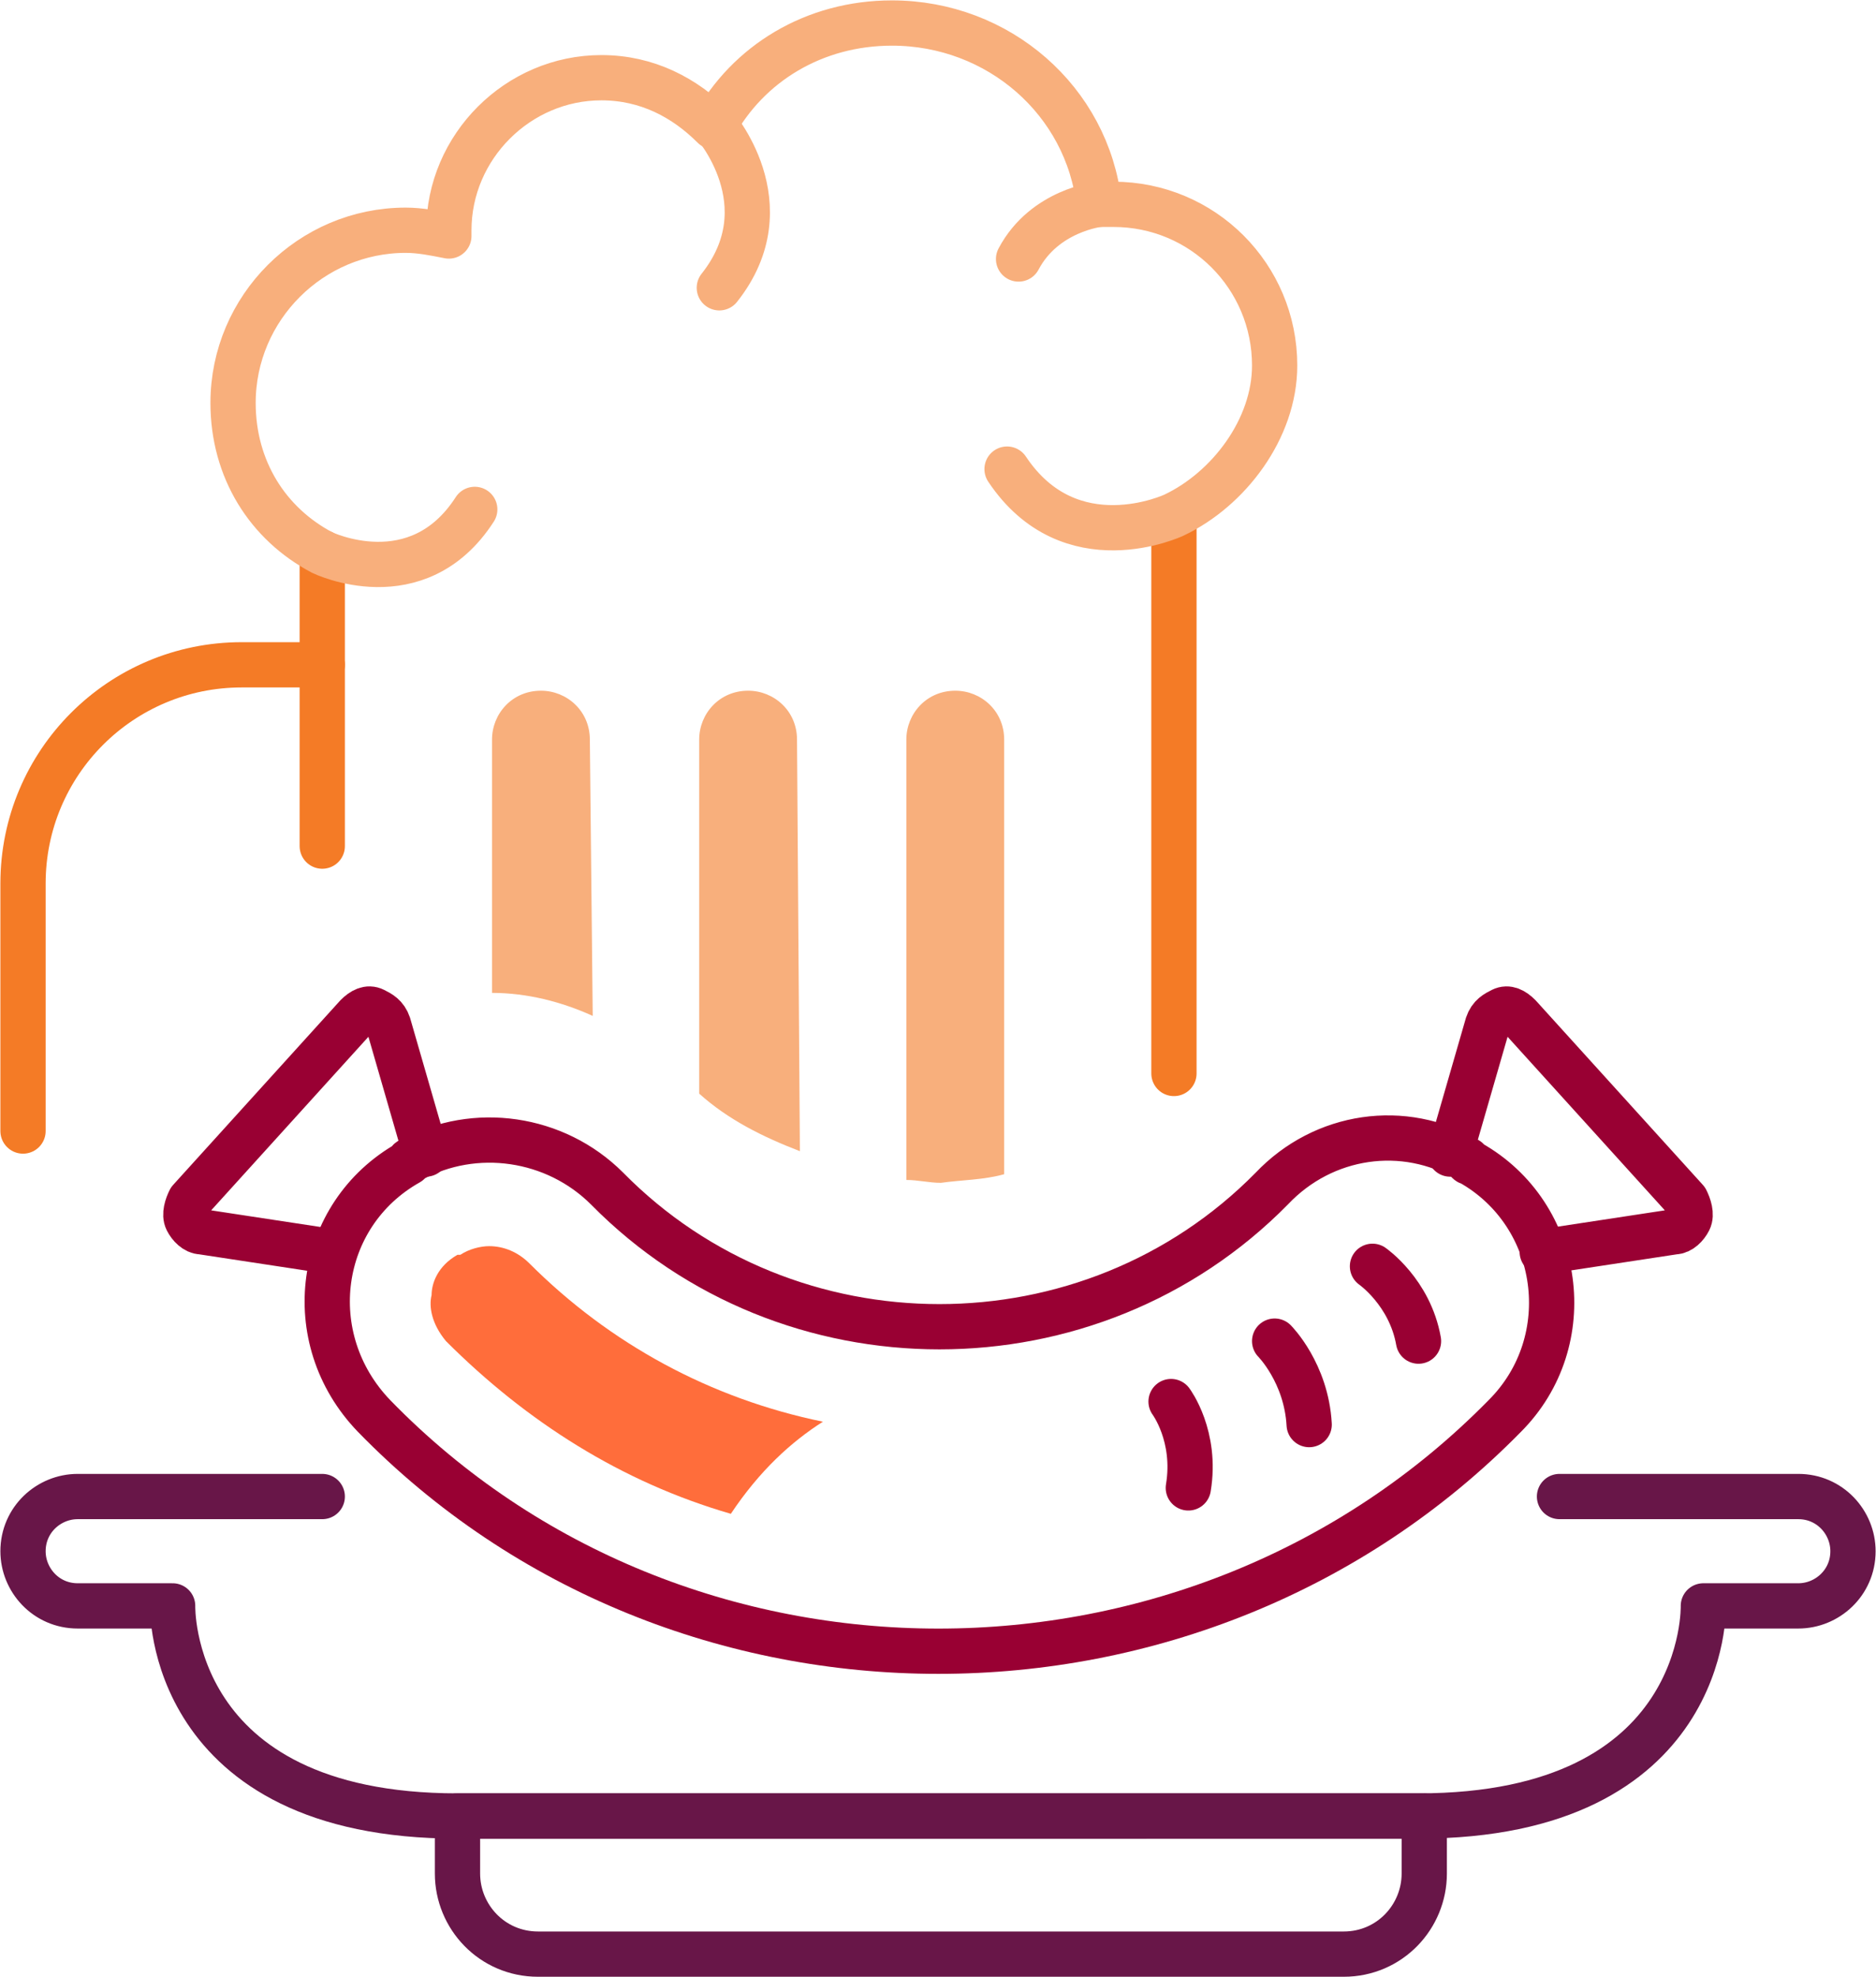 <?xml version="1.0" encoding="utf-8"?>
<!-- Generator: Adobe Illustrator 25.1.0, SVG Export Plug-In . SVG Version: 6.00 Build 0)  -->
<svg version="1.1" id="Layer_1" xmlns="http://www.w3.org/2000/svg" xmlns:xlink="http://www.w3.org/1999/xlink" x="0px" y="0px"
	 viewBox="0 0 65.2 68.7" style="enable-background:new 0 0 65.2 68.7;" xml:space="preserve">
<style type="text/css">
	.st0{fill:none;stroke:#681648;stroke-width:1.573;stroke-linecap:round;stroke-linejoin:round;stroke-miterlimit:10;}
	.st1{fill:none;stroke:#990033;stroke-width:1.573;stroke-linecap:round;stroke-linejoin:round;stroke-miterlimit:10;}
	.st2{fill:#FF6D3B;}
	.st3{fill:none;stroke:#F47B26;stroke-width:1.573;stroke-linecap:round;stroke-linejoin:round;stroke-miterlimit:10;}
	.st4{fill:none;stroke:#F8AF7C;stroke-width:1.573;stroke-linecap:round;stroke-linejoin:round;stroke-miterlimit:10;}
	.st5{fill:#F8AF7C;}
</style>
<g>
	<g>
		<path class="st0" d="M54.2,52h8.3c1.1,0,1.9,0.9,1.9,1.9l0,0c0,1.1-0.9,1.9-1.9,1.9h-3.3c0,0,0.2,7.3-9.9,7.3H32.6H15.9
			C5.8,63.1,6,55.8,6,55.8H2.7c-1.1,0-1.9-0.9-1.9-1.9l0,0c0-1.1,0.9-1.9,1.9-1.9h8.5"/>
		<path class="st0" d="M46.7,67.9h-28c-1.6,0-2.8-1.3-2.8-2.8v-2h33.6v2C49.5,66.6,48.3,67.9,46.7,67.9z"/>
	</g>
	<g>
		<path class="st1" d="M11.6,43.5L7,42.8c-0.2,0-0.4-0.2-0.5-0.4s0-0.5,0.1-0.7l2.9-3.2l2.9-3.2c0.2-0.2,0.4-0.3,0.6-0.2
			c0.2,0.1,0.4,0.2,0.5,0.5l1.3,4.5"/>
		<g>
			<path class="st1" d="M47.7,44c0,0,1.3,0.9,1.6,2.6"/>
		</g>
		<g>
			<path class="st1" d="M44.3,46.6c0,0,1.1,1.1,1.2,2.9"/>
		</g>
		<g>
			<path class="st1" d="M40.7,48.7c0,0,0.9,1.2,0.6,3"/>
		</g>
		<path class="st1" d="M13,49.2c10.6,10.9,28.6,10.9,39.3,0c2.6-2.6,2-7-1.2-8.8c0,0-0.1,0-0.1-0.1c-2.2-1.3-5-0.9-6.8,1
			c-6.3,6.4-16.8,6.4-23.1,0c-1.8-1.8-4.6-2.2-6.8-1c0,0-0.1,0-0.1,0.1C11,42.2,10.4,46.5,13,49.2z"/>
		<path class="st1" d="M53.6,43.5l4.6-0.7c0.2,0,0.4-0.2,0.5-0.4s0-0.5-0.1-0.7l-2.9-3.2l-2.9-3.2c-0.2-0.2-0.4-0.3-0.6-0.2
			c-0.2,0.1-0.4,0.2-0.5,0.5l-1.3,4.5"/>
		<path class="st2" d="M28.6,49.4c-3.9-0.8-7.4-2.7-10.2-5.5c-0.4-0.4-0.9-0.6-1.4-0.6c-0.3,0-0.7,0.1-1,0.3h-0.1
			C15.2,44,15,44.6,15,45c-0.1,0.4,0,1,0.5,1.6c2.8,2.8,6.1,4.9,9.9,6C26.4,51.1,27.5,50.1,28.6,49.4z"/>
	</g>
	<g>
		<path class="st3" d="M0.8,39.3v-4v-4.6c0-4.2,3.4-7.6,7.6-7.6h2.8"/>
		<line class="st3" x1="11.2" y1="29.4" x2="11.2" y2="19.2"/>
		<line class="st3" x1="40.8" y1="18" x2="40.8" y2="37.3"/>
		<path class="st4" d="M35,16.3c2.2,3.3,5.8,1.6,5.8,1.6c1.9-0.9,3.5-3,3.5-5.2c0-3.1-2.5-5.6-5.6-5.6c-0.2,0-0.3,0-0.5,0
			c-0.4-3.6-3.5-6.3-7.2-6.3c-2.7,0-5,1.4-6.2,3.6c-1-1-2.3-1.7-3.9-1.7c-2.9,0-5.3,2.4-5.3,5.3c0,0.1,0,0.1,0,0.2
			c-0.5-0.1-1-0.2-1.5-0.2c-3.3,0-6,2.7-6,6c0,2.3,1.2,4.2,3.1,5.2c0,0,3.3,1.6,5.3-1.5"/>
		<path class="st4" d="M24.8,4.3c0,0,2.5,2.8,0.2,5.7"/>
		<path class="st4" d="M38.2,7.1c0,0-1.9,0.2-2.8,1.9"/>
		<path class="st5" d="M34.9,40.8V25.7c0-1-0.8-1.7-1.7-1.7c-1,0-1.7,0.8-1.7,1.7V41c0.4,0,0.8,0.1,1.2,0.1
			C33.4,41,34.2,41,34.9,40.8z"/>
		<path class="st5" d="M27.7,25.7c0-1-0.8-1.7-1.7-1.7c-1,0-1.7,0.8-1.7,1.7V38c1,0.9,2.2,1.5,3.5,2L27.7,25.7L27.7,25.7z"/>
		<path class="st5" d="M20.5,25.7c0-1-0.8-1.7-1.7-1.7l0,0c-1,0-1.7,0.8-1.7,1.7v8.8c1.2,0,2.4,0.3,3.5,0.8L20.5,25.7L20.5,25.7z"/>
	</g>
</g>
</svg>
